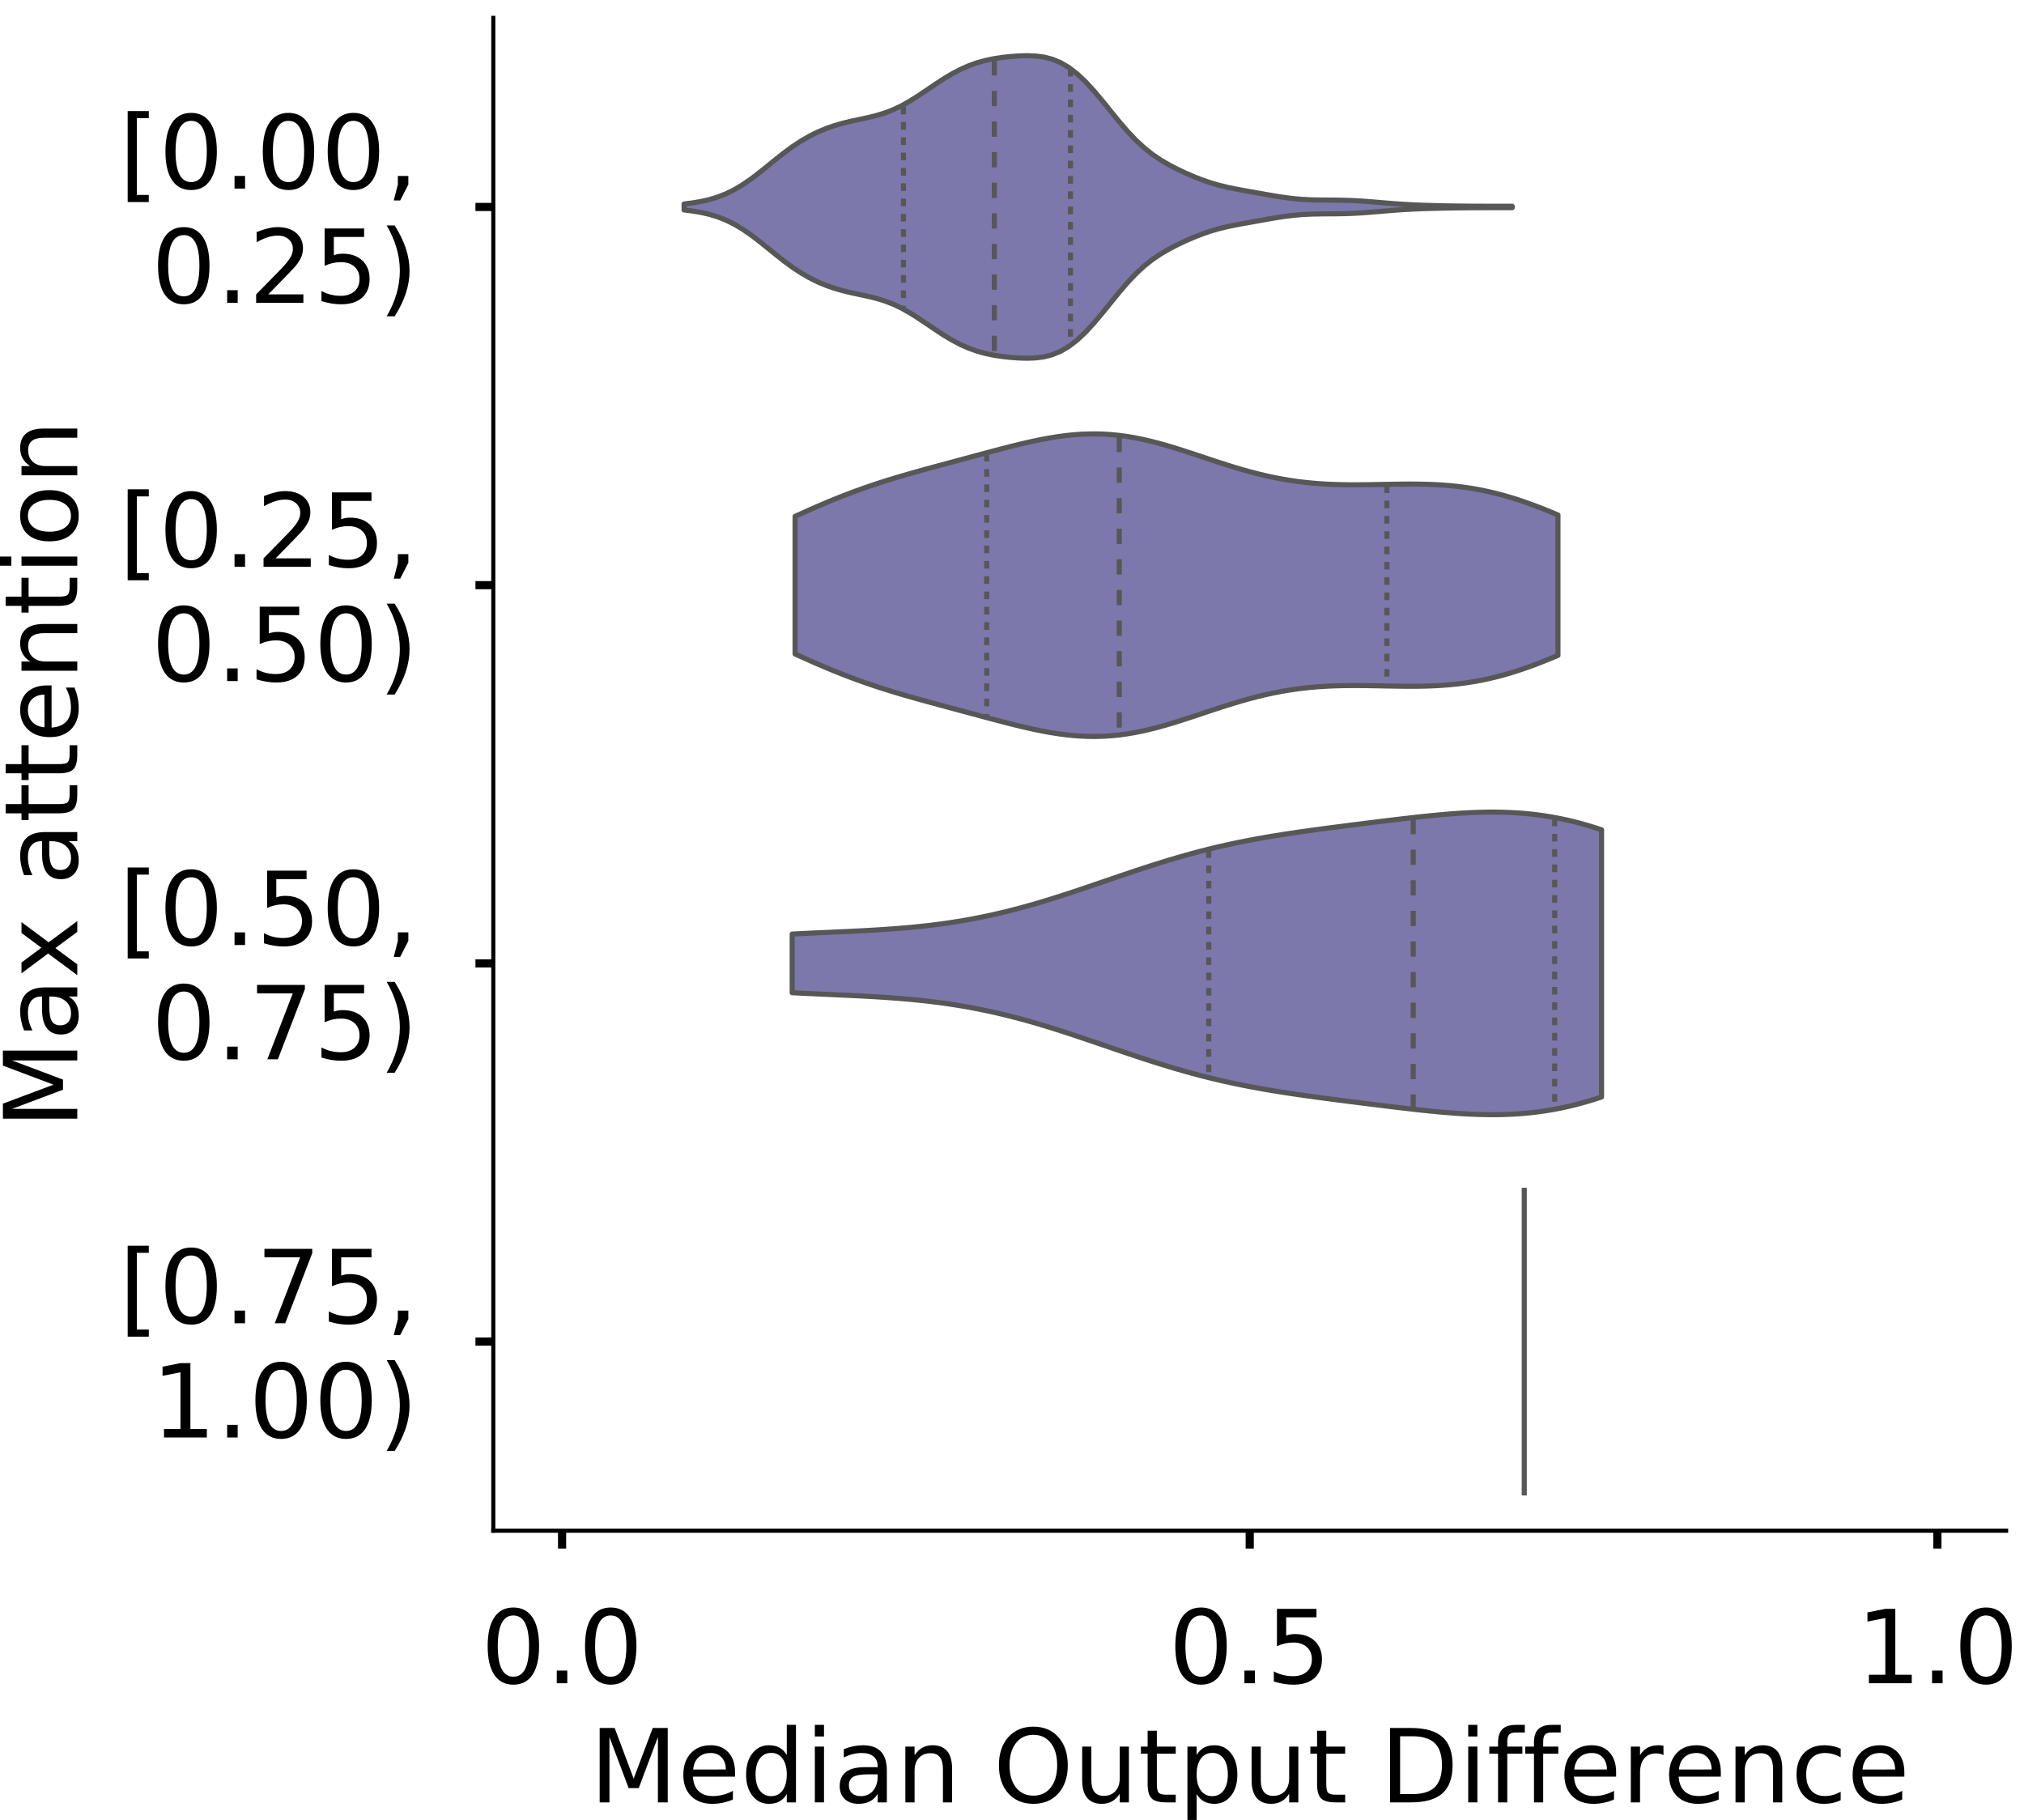 <?xml version="1.0" encoding="utf-8" standalone="no"?>
<!DOCTYPE svg PUBLIC "-//W3C//DTD SVG 1.1//EN"
  "http://www.w3.org/Graphics/SVG/1.1/DTD/svg11.dtd">
<!-- Created with matplotlib (https://matplotlib.org/) -->
<svg height="356.753pt" version="1.1" viewBox="0 0 396.753 356.753" width="396.753pt" xmlns="http://www.w3.org/2000/svg" xmlns:xlink="http://www.w3.org/1999/xlink">
 <defs>
  <style type="text/css">
*{stroke-linecap:butt;stroke-linejoin:round;}
  </style>
 </defs>
 <g id="figure_1">
  <g id="patch_1">
   <path d="M 0 356.753 
L 396.753 356.753 
L 396.753 0 
L 0 0 
z
" style="fill:#ffffff;"/>
  </g>
  <g id="axes_1">
   <g id="patch_2">
    <path d="M 96.7 300.053 
L 393.253 300.053 
L 393.253 3.5 
L 96.7 3.5 
z
" style="fill:#ffffff;"/>
   </g>
   <g id="PolyCollection_1">
    <defs>
     <path d="M 134.096 -315.594 
L 134.096 -316.774 
L 135.736 -316.978 
L 137.376 -317.253 
L 139.015 -317.624 
L 140.655 -318.118 
L 142.295 -318.76 
L 143.934 -319.567 
L 145.574 -320.541 
L 147.214 -321.669 
L 148.854 -322.917 
L 150.493 -324.236 
L 152.133 -325.568 
L 153.773 -326.856 
L 155.412 -328.055 
L 157.052 -329.134 
L 158.692 -330.08 
L 160.332 -330.892 
L 161.971 -331.576 
L 163.611 -332.145 
L 165.251 -332.614 
L 166.89 -333.008 
L 168.53 -333.359 
L 170.17 -333.712 
L 171.81 -334.115 
L 173.449 -334.615 
L 175.089 -335.247 
L 176.729 -336.027 
L 178.368 -336.948 
L 180.008 -337.982 
L 181.648 -339.082 
L 183.288 -340.195 
L 184.927 -341.268 
L 186.567 -342.254 
L 188.207 -343.121 
L 189.846 -343.851 
L 191.486 -344.439 
L 193.126 -344.895 
L 194.766 -345.237 
L 196.405 -345.49 
L 198.045 -345.672 
L 199.685 -345.792 
L 201.324 -345.839 
L 202.964 -345.782 
L 204.604 -345.573 
L 206.244 -345.157 
L 207.883 -344.485 
L 209.523 -343.523 
L 211.163 -342.26 
L 212.802 -340.715 
L 214.442 -338.933 
L 216.082 -336.983 
L 217.722 -334.954 
L 219.361 -332.94 
L 221.001 -331.031 
L 222.641 -329.295 
L 224.28 -327.774 
L 225.92 -326.473 
L 227.56 -325.367 
L 229.2 -324.412 
L 230.839 -323.565 
L 232.479 -322.793 
L 234.119 -322.085 
L 235.758 -321.446 
L 237.398 -320.888 
L 239.038 -320.416 
L 240.678 -320.023 
L 242.317 -319.689 
L 243.957 -319.386 
L 245.597 -319.095 
L 247.236 -318.802 
L 248.876 -318.511 
L 250.516 -318.235 
L 252.156 -317.992 
L 253.795 -317.799 
L 255.435 -317.665 
L 257.075 -317.585 
L 258.714 -317.549 
L 260.354 -317.537 
L 261.994 -317.525 
L 263.634 -317.495 
L 265.273 -317.436 
L 266.913 -317.343 
L 268.553 -317.222 
L 270.192 -317.085 
L 271.832 -316.946 
L 273.472 -316.816 
L 275.112 -316.704 
L 276.751 -316.612 
L 278.391 -316.54 
L 280.031 -316.485 
L 281.67 -316.441 
L 283.31 -316.406 
L 284.95 -316.378 
L 286.59 -316.356 
L 288.229 -316.34 
L 289.869 -316.331 
L 291.509 -316.327 
L 293.148 -316.326 
L 294.788 -316.324 
L 296.428 -316.319 
L 296.428 -316.049 
L 296.428 -316.049 
L 294.788 -316.044 
L 293.148 -316.042 
L 291.509 -316.041 
L 289.869 -316.037 
L 288.229 -316.028 
L 286.59 -316.013 
L 284.95 -315.99 
L 283.31 -315.962 
L 281.67 -315.927 
L 280.031 -315.884 
L 278.391 -315.828 
L 276.751 -315.756 
L 275.112 -315.664 
L 273.472 -315.552 
L 271.832 -315.422 
L 270.192 -315.283 
L 268.553 -315.146 
L 266.913 -315.026 
L 265.273 -314.933 
L 263.634 -314.873 
L 261.994 -314.843 
L 260.354 -314.832 
L 258.714 -314.819 
L 257.075 -314.783 
L 255.435 -314.704 
L 253.795 -314.569 
L 252.156 -314.376 
L 250.516 -314.133 
L 248.876 -313.858 
L 247.236 -313.566 
L 245.597 -313.274 
L 243.957 -312.982 
L 242.317 -312.68 
L 240.678 -312.345 
L 239.038 -311.952 
L 237.398 -311.481 
L 235.758 -310.923 
L 234.119 -310.284 
L 232.479 -309.576 
L 230.839 -308.803 
L 229.2 -307.956 
L 227.56 -307.002 
L 225.92 -305.895 
L 224.28 -304.594 
L 222.641 -303.073 
L 221.001 -301.338 
L 219.361 -299.428 
L 217.722 -297.414 
L 216.082 -295.385 
L 214.442 -293.436 
L 212.802 -291.653 
L 211.163 -290.108 
L 209.523 -288.846 
L 207.883 -287.883 
L 206.244 -287.211 
L 204.604 -286.796 
L 202.964 -286.586 
L 201.324 -286.529 
L 199.685 -286.576 
L 198.045 -286.696 
L 196.405 -286.878 
L 194.766 -287.131 
L 193.126 -287.473 
L 191.486 -287.929 
L 189.846 -288.518 
L 188.207 -289.247 
L 186.567 -290.114 
L 184.927 -291.101 
L 183.288 -292.173 
L 181.648 -293.286 
L 180.008 -294.387 
L 178.368 -295.42 
L 176.729 -296.342 
L 175.089 -297.122 
L 173.449 -297.754 
L 171.81 -298.253 
L 170.17 -298.656 
L 168.53 -299.009 
L 166.89 -299.361 
L 165.251 -299.754 
L 163.611 -300.223 
L 161.971 -300.792 
L 160.332 -301.477 
L 158.692 -302.289 
L 157.052 -303.235 
L 155.412 -304.314 
L 153.773 -305.513 
L 152.133 -306.801 
L 150.493 -308.133 
L 148.854 -309.451 
L 147.214 -310.699 
L 145.574 -311.827 
L 143.934 -312.802 
L 142.295 -313.608 
L 140.655 -314.251 
L 139.015 -314.745 
L 137.376 -315.116 
L 135.736 -315.39 
L 134.096 -315.594 
z
" id="m22ffd57ba3" style="stroke:#575757;"/>
    </defs>
    <g clip-path="url(#p0fd405459f)">
     <use style="fill:#7c78ab;stroke:#575757;" x="0" xlink:href="#m22ffd57ba3" y="356.753"/>
    </g>
   </g>
   <g id="PolyCollection_2">
    <defs>
     <path d="M 155.856 -228.561 
L 155.856 -255.531 
L 157.366 -256.216 
L 158.877 -256.891 
L 160.387 -257.551 
L 161.898 -258.195 
L 163.409 -258.821 
L 164.919 -259.426 
L 166.43 -260.01 
L 167.94 -260.572 
L 169.451 -261.113 
L 170.961 -261.632 
L 172.472 -262.131 
L 173.982 -262.611 
L 175.493 -263.074 
L 177.003 -263.522 
L 178.514 -263.958 
L 180.025 -264.383 
L 181.535 -264.801 
L 183.046 -265.213 
L 184.556 -265.622 
L 186.067 -266.029 
L 187.577 -266.435 
L 189.088 -266.841 
L 190.598 -267.248 
L 192.109 -267.654 
L 193.619 -268.059 
L 195.13 -268.46 
L 196.641 -268.855 
L 198.151 -269.242 
L 199.662 -269.615 
L 201.172 -269.972 
L 202.683 -270.308 
L 204.193 -270.618 
L 205.704 -270.897 
L 207.214 -271.142 
L 208.725 -271.347 
L 210.235 -271.509 
L 211.746 -271.623 
L 213.256 -271.688 
L 214.767 -271.701 
L 216.278 -271.661 
L 217.788 -271.566 
L 219.299 -271.417 
L 220.809 -271.216 
L 222.32 -270.965 
L 223.83 -270.666 
L 225.341 -270.323 
L 226.851 -269.94 
L 228.362 -269.523 
L 229.872 -269.076 
L 231.383 -268.606 
L 232.894 -268.119 
L 234.404 -267.62 
L 235.915 -267.116 
L 237.425 -266.612 
L 238.936 -266.115 
L 240.446 -265.63 
L 241.957 -265.161 
L 243.467 -264.713 
L 244.978 -264.29 
L 246.488 -263.896 
L 247.999 -263.532 
L 249.509 -263.201 
L 251.02 -262.905 
L 252.531 -262.644 
L 254.041 -262.418 
L 255.552 -262.227 
L 257.062 -262.07 
L 258.573 -261.945 
L 260.083 -261.851 
L 261.594 -261.785 
L 263.104 -261.744 
L 264.615 -261.724 
L 266.125 -261.723 
L 267.636 -261.735 
L 269.147 -261.758 
L 270.657 -261.786 
L 272.168 -261.816 
L 273.678 -261.842 
L 275.189 -261.86 
L 276.699 -261.866 
L 278.21 -261.854 
L 279.72 -261.821 
L 281.231 -261.763 
L 282.741 -261.676 
L 284.252 -261.556 
L 285.762 -261.401 
L 287.273 -261.208 
L 288.784 -260.974 
L 290.294 -260.7 
L 291.805 -260.383 
L 293.315 -260.025 
L 294.826 -259.624 
L 296.336 -259.183 
L 297.847 -258.702 
L 299.357 -258.184 
L 300.868 -257.633 
L 302.378 -257.05 
L 303.889 -256.44 
L 305.4 -255.807 
L 305.4 -228.284 
L 305.4 -228.284 
L 303.889 -227.651 
L 302.378 -227.042 
L 300.868 -226.459 
L 299.357 -225.907 
L 297.847 -225.39 
L 296.336 -224.909 
L 294.826 -224.468 
L 293.315 -224.067 
L 291.805 -223.708 
L 290.294 -223.392 
L 288.784 -223.117 
L 287.273 -222.884 
L 285.762 -222.691 
L 284.252 -222.536 
L 282.741 -222.416 
L 281.231 -222.329 
L 279.72 -222.27 
L 278.21 -222.238 
L 276.699 -222.226 
L 275.189 -222.232 
L 273.678 -222.25 
L 272.168 -222.276 
L 270.657 -222.305 
L 269.147 -222.334 
L 267.636 -222.356 
L 266.125 -222.369 
L 264.615 -222.368 
L 263.104 -222.348 
L 261.594 -222.307 
L 260.083 -222.24 
L 258.573 -222.146 
L 257.062 -222.022 
L 255.552 -221.865 
L 254.041 -221.674 
L 252.531 -221.448 
L 251.02 -221.187 
L 249.509 -220.891 
L 247.999 -220.56 
L 246.488 -220.196 
L 244.978 -219.801 
L 243.467 -219.379 
L 241.957 -218.931 
L 240.446 -218.462 
L 238.936 -217.976 
L 237.425 -217.479 
L 235.915 -216.976 
L 234.404 -216.472 
L 232.894 -215.973 
L 231.383 -215.485 
L 229.872 -215.015 
L 228.362 -214.569 
L 226.851 -214.151 
L 225.341 -213.769 
L 223.83 -213.426 
L 222.32 -213.127 
L 220.809 -212.875 
L 219.299 -212.674 
L 217.788 -212.526 
L 216.278 -212.431 
L 214.767 -212.391 
L 213.256 -212.403 
L 211.746 -212.468 
L 210.235 -212.583 
L 208.725 -212.745 
L 207.214 -212.95 
L 205.704 -213.195 
L 204.193 -213.474 
L 202.683 -213.784 
L 201.172 -214.12 
L 199.662 -214.477 
L 198.151 -214.85 
L 196.641 -215.236 
L 195.13 -215.632 
L 193.619 -216.033 
L 192.109 -216.438 
L 190.598 -216.844 
L 189.088 -217.25 
L 187.577 -217.657 
L 186.067 -218.063 
L 184.556 -218.47 
L 183.046 -218.879 
L 181.535 -219.291 
L 180.025 -219.708 
L 178.514 -220.134 
L 177.003 -220.57 
L 175.493 -221.018 
L 173.982 -221.481 
L 172.472 -221.961 
L 170.961 -222.46 
L 169.451 -222.979 
L 167.94 -223.52 
L 166.43 -224.082 
L 164.919 -224.666 
L 163.409 -225.271 
L 161.898 -225.897 
L 160.387 -226.541 
L 158.877 -227.201 
L 157.366 -227.876 
L 155.856 -228.561 
z
" id="m70424ecd6d" style="stroke:#575757;"/>
    </defs>
    <g clip-path="url(#p0fd405459f)">
     <use style="fill:#7c78ab;stroke:#575757;" x="0" xlink:href="#m70424ecd6d" y="356.753"/>
    </g>
   </g>
   <g id="PolyCollection_3">
    <defs>
     <path d="M 155.285 -162.16 
L 155.285 -173.655 
L 156.888 -173.736 
L 158.49 -173.813 
L 160.093 -173.888 
L 161.695 -173.961 
L 163.298 -174.033 
L 164.901 -174.106 
L 166.503 -174.181 
L 168.106 -174.259 
L 169.708 -174.343 
L 171.311 -174.434 
L 172.914 -174.533 
L 174.516 -174.642 
L 176.119 -174.762 
L 177.721 -174.896 
L 179.324 -175.045 
L 180.927 -175.21 
L 182.529 -175.393 
L 184.132 -175.595 
L 185.734 -175.817 
L 187.337 -176.061 
L 188.94 -176.326 
L 190.542 -176.613 
L 192.145 -176.924 
L 193.747 -177.257 
L 195.35 -177.614 
L 196.952 -177.993 
L 198.555 -178.394 
L 200.158 -178.817 
L 201.76 -179.26 
L 203.363 -179.722 
L 204.965 -180.201 
L 206.568 -180.697 
L 208.171 -181.206 
L 209.773 -181.728 
L 211.376 -182.26 
L 212.978 -182.8 
L 214.581 -183.345 
L 216.184 -183.893 
L 217.786 -184.442 
L 219.389 -184.989 
L 220.991 -185.532 
L 222.594 -186.069 
L 224.197 -186.597 
L 225.799 -187.115 
L 227.402 -187.621 
L 229.004 -188.113 
L 230.607 -188.589 
L 232.21 -189.049 
L 233.812 -189.491 
L 235.415 -189.915 
L 237.017 -190.32 
L 238.62 -190.706 
L 240.223 -191.073 
L 241.825 -191.422 
L 243.428 -191.753 
L 245.03 -192.067 
L 246.633 -192.364 
L 248.236 -192.647 
L 249.838 -192.915 
L 251.441 -193.171 
L 253.043 -193.416 
L 254.646 -193.652 
L 256.248 -193.879 
L 257.851 -194.1 
L 259.454 -194.315 
L 261.056 -194.526 
L 262.659 -194.733 
L 264.261 -194.938 
L 265.864 -195.142 
L 267.467 -195.343 
L 269.069 -195.543 
L 270.672 -195.742 
L 272.274 -195.938 
L 273.877 -196.131 
L 275.48 -196.32 
L 277.082 -196.503 
L 278.685 -196.679 
L 280.287 -196.846 
L 281.89 -197.001 
L 283.493 -197.143 
L 285.095 -197.269 
L 286.698 -197.376 
L 288.3 -197.462 
L 289.903 -197.523 
L 291.506 -197.558 
L 293.108 -197.563 
L 294.711 -197.536 
L 296.313 -197.474 
L 297.916 -197.376 
L 299.519 -197.239 
L 301.121 -197.062 
L 302.724 -196.843 
L 304.326 -196.581 
L 305.929 -196.275 
L 307.532 -195.926 
L 309.134 -195.533 
L 310.737 -195.096 
L 312.339 -194.617 
L 313.942 -194.097 
L 313.942 -141.718 
L 313.942 -141.718 
L 312.339 -141.198 
L 310.737 -140.719 
L 309.134 -140.282 
L 307.532 -139.889 
L 305.929 -139.54 
L 304.326 -139.234 
L 302.724 -138.972 
L 301.121 -138.753 
L 299.519 -138.576 
L 297.916 -138.439 
L 296.313 -138.341 
L 294.711 -138.279 
L 293.108 -138.252 
L 291.506 -138.257 
L 289.903 -138.292 
L 288.3 -138.353 
L 286.698 -138.439 
L 285.095 -138.546 
L 283.493 -138.672 
L 281.89 -138.814 
L 280.287 -138.969 
L 278.685 -139.136 
L 277.082 -139.312 
L 275.48 -139.495 
L 273.877 -139.684 
L 272.274 -139.877 
L 270.672 -140.073 
L 269.069 -140.272 
L 267.467 -140.472 
L 265.864 -140.673 
L 264.261 -140.877 
L 262.659 -141.082 
L 261.056 -141.289 
L 259.454 -141.5 
L 257.851 -141.715 
L 256.248 -141.936 
L 254.646 -142.163 
L 253.043 -142.399 
L 251.441 -142.644 
L 249.838 -142.9 
L 248.236 -143.168 
L 246.633 -143.451 
L 245.03 -143.748 
L 243.428 -144.062 
L 241.825 -144.393 
L 240.223 -144.742 
L 238.62 -145.109 
L 237.017 -145.495 
L 235.415 -145.9 
L 233.812 -146.324 
L 232.21 -146.766 
L 230.607 -147.226 
L 229.004 -147.702 
L 227.402 -148.194 
L 225.799 -148.7 
L 224.197 -149.218 
L 222.594 -149.746 
L 220.991 -150.283 
L 219.389 -150.826 
L 217.786 -151.373 
L 216.184 -151.922 
L 214.581 -152.47 
L 212.978 -153.015 
L 211.376 -153.555 
L 209.773 -154.087 
L 208.171 -154.609 
L 206.568 -155.118 
L 204.965 -155.614 
L 203.363 -156.093 
L 201.76 -156.555 
L 200.158 -156.998 
L 198.555 -157.421 
L 196.952 -157.822 
L 195.35 -158.201 
L 193.747 -158.558 
L 192.145 -158.891 
L 190.542 -159.202 
L 188.94 -159.489 
L 187.337 -159.754 
L 185.734 -159.998 
L 184.132 -160.22 
L 182.529 -160.422 
L 180.927 -160.605 
L 179.324 -160.77 
L 177.721 -160.919 
L 176.119 -161.053 
L 174.516 -161.173 
L 172.914 -161.282 
L 171.311 -161.381 
L 169.708 -161.472 
L 168.106 -161.556 
L 166.503 -161.634 
L 164.901 -161.709 
L 163.298 -161.782 
L 161.695 -161.854 
L 160.093 -161.927 
L 158.49 -162.002 
L 156.888 -162.079 
L 155.285 -162.16 
z
" id="m424878c442" style="stroke:#575757;"/>
    </defs>
    <g clip-path="url(#p0fd405459f)">
     <use style="fill:#7c78ab;stroke:#575757;" x="0" xlink:href="#m424878c442" y="356.753"/>
    </g>
   </g>
   <g id="patch_3">
    <path clip-path="url(#p0fd405459f)" d="M 110.18 40.569 
L 110.18 40.569 
L 110.18 40.569 
L 110.18 40.569 
z
" style="fill:#7c78ab;stroke:#575757;stroke-linejoin:miter;stroke-width:0.5;"/>
   </g>
   <g id="matplotlib.axis_1">
    <g id="xtick_1">
     <g id="line2d_1">
      <defs>
       <path d="M 0 0 
L 0 3.5 
" id="m61ef3a5bf8" style="stroke:#000000;stroke-width:1.6;"/>
      </defs>
      <g>
       <use style="stroke:#000000;stroke-width:1.6;" x="110.18" xlink:href="#m61ef3a5bf8" y="300.053"/>
      </g>
     </g>
     <g id="text_1">
      <!-- 0.0 -->
      <defs>
       <path d="M 31.781 66.406 
Q 24.172 66.406 20.328 58.906 
Q 16.5 51.422 16.5 36.375 
Q 16.5 21.391 20.328 13.891 
Q 24.172 6.391 31.781 6.391 
Q 39.453 6.391 43.281 13.891 
Q 47.125 21.391 47.125 36.375 
Q 47.125 51.422 43.281 58.906 
Q 39.453 66.406 31.781 66.406 
z
M 31.781 74.219 
Q 44.047 74.219 50.516 64.516 
Q 56.984 54.828 56.984 36.375 
Q 56.984 17.969 50.516 8.266 
Q 44.047 -1.422 31.781 -1.422 
Q 19.531 -1.422 13.062 8.266 
Q 6.594 17.969 6.594 36.375 
Q 6.594 54.828 13.062 64.516 
Q 19.531 74.219 31.781 74.219 
z
" id="DejaVuSans-48"/>
       <path d="M 10.688 12.406 
L 21 12.406 
L 21 0 
L 10.688 0 
z
" id="DejaVuSans-46"/>
      </defs>
      <g transform="translate(94.277 329.95)scale(0.2 -0.2)">
       <use xlink:href="#DejaVuSans-48"/>
       <use x="63.623" xlink:href="#DejaVuSans-46"/>
       <use x="95.41" xlink:href="#DejaVuSans-48"/>
      </g>
     </g>
    </g>
    <g id="xtick_2">
     <g id="line2d_2">
      <g>
       <use style="stroke:#000000;stroke-width:1.6;" x="244.977" xlink:href="#m61ef3a5bf8" y="300.053"/>
      </g>
     </g>
     <g id="text_2">
      <!-- 0.5 -->
      <defs>
       <path d="M 10.797 72.906 
L 49.516 72.906 
L 49.516 64.594 
L 19.828 64.594 
L 19.828 46.734 
Q 21.969 47.469 24.109 47.828 
Q 26.266 48.188 28.422 48.188 
Q 40.625 48.188 47.75 41.5 
Q 54.891 34.812 54.891 23.391 
Q 54.891 11.625 47.562 5.094 
Q 40.234 -1.422 26.906 -1.422 
Q 22.312 -1.422 17.547 -0.641 
Q 12.797 0.141 7.719 1.703 
L 7.719 11.625 
Q 12.109 9.234 16.797 8.062 
Q 21.484 6.891 26.703 6.891 
Q 35.156 6.891 40.078 11.328 
Q 45.016 15.766 45.016 23.391 
Q 45.016 31 40.078 35.438 
Q 35.156 39.891 26.703 39.891 
Q 22.75 39.891 18.812 39.016 
Q 14.891 38.141 10.797 36.281 
z
" id="DejaVuSans-53"/>
      </defs>
      <g transform="translate(229.074 329.95)scale(0.2 -0.2)">
       <use xlink:href="#DejaVuSans-48"/>
       <use x="63.623" xlink:href="#DejaVuSans-46"/>
       <use x="95.41" xlink:href="#DejaVuSans-53"/>
      </g>
     </g>
    </g>
    <g id="xtick_3">
     <g id="line2d_3">
      <g>
       <use style="stroke:#000000;stroke-width:1.6;" x="379.774" xlink:href="#m61ef3a5bf8" y="300.053"/>
      </g>
     </g>
     <g id="text_3">
      <!-- 1.0 -->
      <defs>
       <path d="M 12.406 8.297 
L 28.516 8.297 
L 28.516 63.922 
L 10.984 60.406 
L 10.984 69.391 
L 28.422 72.906 
L 38.281 72.906 
L 38.281 8.297 
L 54.391 8.297 
L 54.391 0 
L 12.406 0 
z
" id="DejaVuSans-49"/>
      </defs>
      <g transform="translate(363.871 329.95)scale(0.2 -0.2)">
       <use xlink:href="#DejaVuSans-49"/>
       <use x="63.623" xlink:href="#DejaVuSans-46"/>
       <use x="95.41" xlink:href="#DejaVuSans-48"/>
      </g>
     </g>
    </g>
    <g id="text_4">
     <!-- Median Output Difference -->
     <defs>
      <path d="M 9.812 72.906 
L 24.516 72.906 
L 43.109 23.297 
L 61.812 72.906 
L 76.516 72.906 
L 76.516 0 
L 66.891 0 
L 66.891 64.016 
L 48.094 14.016 
L 38.188 14.016 
L 19.391 64.016 
L 19.391 0 
L 9.812 0 
z
" id="DejaVuSans-77"/>
      <path d="M 56.203 29.594 
L 56.203 25.203 
L 14.891 25.203 
Q 15.484 15.922 20.484 11.062 
Q 25.484 6.203 34.422 6.203 
Q 39.594 6.203 44.453 7.469 
Q 49.312 8.734 54.109 11.281 
L 54.109 2.781 
Q 49.266 0.734 44.188 -0.344 
Q 39.109 -1.422 33.891 -1.422 
Q 20.797 -1.422 13.156 6.188 
Q 5.516 13.812 5.516 26.812 
Q 5.516 40.234 12.766 48.109 
Q 20.016 56 32.328 56 
Q 43.359 56 49.781 48.891 
Q 56.203 41.797 56.203 29.594 
z
M 47.219 32.234 
Q 47.125 39.594 43.094 43.984 
Q 39.062 48.391 32.422 48.391 
Q 24.906 48.391 20.391 44.141 
Q 15.875 39.891 15.188 32.172 
z
" id="DejaVuSans-101"/>
      <path d="M 45.406 46.391 
L 45.406 75.984 
L 54.391 75.984 
L 54.391 0 
L 45.406 0 
L 45.406 8.203 
Q 42.578 3.328 38.25 0.953 
Q 33.938 -1.422 27.875 -1.422 
Q 17.969 -1.422 11.734 6.484 
Q 5.516 14.406 5.516 27.297 
Q 5.516 40.188 11.734 48.094 
Q 17.969 56 27.875 56 
Q 33.938 56 38.25 53.625 
Q 42.578 51.266 45.406 46.391 
z
M 14.797 27.297 
Q 14.797 17.391 18.875 11.75 
Q 22.953 6.109 30.078 6.109 
Q 37.203 6.109 41.297 11.75 
Q 45.406 17.391 45.406 27.297 
Q 45.406 37.203 41.297 42.844 
Q 37.203 48.484 30.078 48.484 
Q 22.953 48.484 18.875 42.844 
Q 14.797 37.203 14.797 27.297 
z
" id="DejaVuSans-100"/>
      <path d="M 9.422 54.688 
L 18.406 54.688 
L 18.406 0 
L 9.422 0 
z
M 9.422 75.984 
L 18.406 75.984 
L 18.406 64.594 
L 9.422 64.594 
z
" id="DejaVuSans-105"/>
      <path d="M 34.281 27.484 
Q 23.391 27.484 19.188 25 
Q 14.984 22.516 14.984 16.5 
Q 14.984 11.719 18.141 8.906 
Q 21.297 6.109 26.703 6.109 
Q 34.188 6.109 38.703 11.406 
Q 43.219 16.703 43.219 25.484 
L 43.219 27.484 
z
M 52.203 31.203 
L 52.203 0 
L 43.219 0 
L 43.219 8.297 
Q 40.141 3.328 35.547 0.953 
Q 30.953 -1.422 24.312 -1.422 
Q 15.922 -1.422 10.953 3.297 
Q 6 8.016 6 15.922 
Q 6 25.141 12.172 29.828 
Q 18.359 34.516 30.609 34.516 
L 43.219 34.516 
L 43.219 35.406 
Q 43.219 41.609 39.141 45 
Q 35.062 48.391 27.688 48.391 
Q 23 48.391 18.547 47.266 
Q 14.109 46.141 10.016 43.891 
L 10.016 52.203 
Q 14.938 54.109 19.578 55.047 
Q 24.219 56 28.609 56 
Q 40.484 56 46.344 49.844 
Q 52.203 43.703 52.203 31.203 
z
" id="DejaVuSans-97"/>
      <path d="M 54.891 33.016 
L 54.891 0 
L 45.906 0 
L 45.906 32.719 
Q 45.906 40.484 42.875 44.328 
Q 39.844 48.188 33.797 48.188 
Q 26.516 48.188 22.312 43.547 
Q 18.109 38.922 18.109 30.906 
L 18.109 0 
L 9.078 0 
L 9.078 54.688 
L 18.109 54.688 
L 18.109 46.188 
Q 21.344 51.125 25.703 53.562 
Q 30.078 56 35.797 56 
Q 45.219 56 50.047 50.172 
Q 54.891 44.344 54.891 33.016 
z
" id="DejaVuSans-110"/>
      <path id="DejaVuSans-32"/>
      <path d="M 39.406 66.219 
Q 28.656 66.219 22.328 58.203 
Q 16.016 50.203 16.016 36.375 
Q 16.016 22.609 22.328 14.594 
Q 28.656 6.594 39.406 6.594 
Q 50.141 6.594 56.422 14.594 
Q 62.703 22.609 62.703 36.375 
Q 62.703 50.203 56.422 58.203 
Q 50.141 66.219 39.406 66.219 
z
M 39.406 74.219 
Q 54.734 74.219 63.906 63.938 
Q 73.094 53.656 73.094 36.375 
Q 73.094 19.141 63.906 8.859 
Q 54.734 -1.422 39.406 -1.422 
Q 24.031 -1.422 14.812 8.828 
Q 5.609 19.094 5.609 36.375 
Q 5.609 53.656 14.812 63.938 
Q 24.031 74.219 39.406 74.219 
z
" id="DejaVuSans-79"/>
      <path d="M 8.5 21.578 
L 8.5 54.688 
L 17.484 54.688 
L 17.484 21.922 
Q 17.484 14.156 20.5 10.266 
Q 23.531 6.391 29.594 6.391 
Q 36.859 6.391 41.078 11.031 
Q 45.312 15.672 45.312 23.688 
L 45.312 54.688 
L 54.297 54.688 
L 54.297 0 
L 45.312 0 
L 45.312 8.406 
Q 42.047 3.422 37.719 1 
Q 33.406 -1.422 27.688 -1.422 
Q 18.266 -1.422 13.375 4.438 
Q 8.5 10.297 8.5 21.578 
z
M 31.109 56 
z
" id="DejaVuSans-117"/>
      <path d="M 18.312 70.219 
L 18.312 54.688 
L 36.812 54.688 
L 36.812 47.703 
L 18.312 47.703 
L 18.312 18.016 
Q 18.312 11.328 20.141 9.422 
Q 21.969 7.516 27.594 7.516 
L 36.812 7.516 
L 36.812 0 
L 27.594 0 
Q 17.188 0 13.234 3.875 
Q 9.281 7.766 9.281 18.016 
L 9.281 47.703 
L 2.688 47.703 
L 2.688 54.688 
L 9.281 54.688 
L 9.281 70.219 
z
" id="DejaVuSans-116"/>
      <path d="M 18.109 8.203 
L 18.109 -20.797 
L 9.078 -20.797 
L 9.078 54.688 
L 18.109 54.688 
L 18.109 46.391 
Q 20.953 51.266 25.266 53.625 
Q 29.594 56 35.594 56 
Q 45.562 56 51.781 48.094 
Q 58.016 40.188 58.016 27.297 
Q 58.016 14.406 51.781 6.484 
Q 45.562 -1.422 35.594 -1.422 
Q 29.594 -1.422 25.266 0.953 
Q 20.953 3.328 18.109 8.203 
z
M 48.688 27.297 
Q 48.688 37.203 44.609 42.844 
Q 40.531 48.484 33.406 48.484 
Q 26.266 48.484 22.188 42.844 
Q 18.109 37.203 18.109 27.297 
Q 18.109 17.391 22.188 11.75 
Q 26.266 6.109 33.406 6.109 
Q 40.531 6.109 44.609 11.75 
Q 48.688 17.391 48.688 27.297 
z
" id="DejaVuSans-112"/>
      <path d="M 19.672 64.797 
L 19.672 8.109 
L 31.594 8.109 
Q 46.688 8.109 53.688 14.938 
Q 60.688 21.781 60.688 36.531 
Q 60.688 51.172 53.688 57.984 
Q 46.688 64.797 31.594 64.797 
z
M 9.812 72.906 
L 30.078 72.906 
Q 51.266 72.906 61.172 64.094 
Q 71.094 55.281 71.094 36.531 
Q 71.094 17.672 61.125 8.828 
Q 51.172 0 30.078 0 
L 9.812 0 
z
" id="DejaVuSans-68"/>
      <path d="M 37.109 75.984 
L 37.109 68.5 
L 28.516 68.5 
Q 23.688 68.5 21.797 66.547 
Q 19.922 64.594 19.922 59.516 
L 19.922 54.688 
L 34.719 54.688 
L 34.719 47.703 
L 19.922 47.703 
L 19.922 0 
L 10.891 0 
L 10.891 47.703 
L 2.297 47.703 
L 2.297 54.688 
L 10.891 54.688 
L 10.891 58.5 
Q 10.891 67.625 15.141 71.797 
Q 19.391 75.984 28.609 75.984 
z
" id="DejaVuSans-102"/>
      <path d="M 41.109 46.297 
Q 39.594 47.172 37.812 47.578 
Q 36.031 48 33.891 48 
Q 26.266 48 22.188 43.047 
Q 18.109 38.094 18.109 28.812 
L 18.109 0 
L 9.078 0 
L 9.078 54.688 
L 18.109 54.688 
L 18.109 46.188 
Q 20.953 51.172 25.484 53.578 
Q 30.031 56 36.531 56 
Q 37.453 56 38.578 55.875 
Q 39.703 55.766 41.062 55.516 
z
" id="DejaVuSans-114"/>
      <path d="M 48.781 52.594 
L 48.781 44.188 
Q 44.969 46.297 41.141 47.344 
Q 37.312 48.391 33.406 48.391 
Q 24.656 48.391 19.812 42.844 
Q 14.984 37.312 14.984 27.297 
Q 14.984 17.281 19.812 11.734 
Q 24.656 6.203 33.406 6.203 
Q 37.312 6.203 41.141 7.25 
Q 44.969 8.297 48.781 10.406 
L 48.781 2.094 
Q 45.016 0.344 40.984 -0.531 
Q 36.969 -1.422 32.422 -1.422 
Q 20.062 -1.422 12.781 6.344 
Q 5.516 14.109 5.516 27.297 
Q 5.516 40.672 12.859 48.328 
Q 20.219 56 33.016 56 
Q 37.156 56 41.109 55.141 
Q 45.062 54.297 48.781 52.594 
z
" id="DejaVuSans-99"/>
     </defs>
     <g transform="translate(115.589 353.306)scale(0.2 -0.2)">
      <use xlink:href="#DejaVuSans-77"/>
      <use x="86.279" xlink:href="#DejaVuSans-101"/>
      <use x="147.803" xlink:href="#DejaVuSans-100"/>
      <use x="211.279" xlink:href="#DejaVuSans-105"/>
      <use x="239.062" xlink:href="#DejaVuSans-97"/>
      <use x="300.342" xlink:href="#DejaVuSans-110"/>
      <use x="363.721" xlink:href="#DejaVuSans-32"/>
      <use x="395.508" xlink:href="#DejaVuSans-79"/>
      <use x="474.219" xlink:href="#DejaVuSans-117"/>
      <use x="537.598" xlink:href="#DejaVuSans-116"/>
      <use x="576.807" xlink:href="#DejaVuSans-112"/>
      <use x="640.283" xlink:href="#DejaVuSans-117"/>
      <use x="703.662" xlink:href="#DejaVuSans-116"/>
      <use x="742.871" xlink:href="#DejaVuSans-32"/>
      <use x="774.658" xlink:href="#DejaVuSans-68"/>
      <use x="851.66" xlink:href="#DejaVuSans-105"/>
      <use x="879.443" xlink:href="#DejaVuSans-102"/>
      <use x="914.648" xlink:href="#DejaVuSans-102"/>
      <use x="949.854" xlink:href="#DejaVuSans-101"/>
      <use x="1011.377" xlink:href="#DejaVuSans-114"/>
      <use x="1052.459" xlink:href="#DejaVuSans-101"/>
      <use x="1113.982" xlink:href="#DejaVuSans-110"/>
      <use x="1177.361" xlink:href="#DejaVuSans-99"/>
      <use x="1232.342" xlink:href="#DejaVuSans-101"/>
     </g>
    </g>
   </g>
   <g id="matplotlib.axis_2">
    <g id="ytick_1">
     <g id="line2d_4">
      <defs>
       <path d="M 0 0 
L -3.5 0 
" id="m82e2e4f6d1" style="stroke:#000000;stroke-width:1.6;"/>
      </defs>
      <g>
       <use style="stroke:#000000;stroke-width:1.6;" x="96.7" xlink:href="#m82e2e4f6d1" y="40.569"/>
      </g>
     </g>
     <g id="text_5">
      <!-- [0.00, -->
      <defs>
       <path d="M 8.594 75.984 
L 29.297 75.984 
L 29.297 69 
L 17.578 69 
L 17.578 -6.203 
L 29.297 -6.203 
L 29.297 -13.188 
L 8.594 -13.188 
z
" id="DejaVuSans-91"/>
       <path d="M 11.719 12.406 
L 22.016 12.406 
L 22.016 4 
L 14.016 -11.625 
L 7.719 -11.625 
L 11.719 4 
z
" id="DejaVuSans-44"/>
      </defs>
      <g transform="translate(23.309 36.97)scale(0.2 -0.2)">
       <use xlink:href="#DejaVuSans-91"/>
       <use x="39.014" xlink:href="#DejaVuSans-48"/>
       <use x="102.637" xlink:href="#DejaVuSans-46"/>
       <use x="134.424" xlink:href="#DejaVuSans-48"/>
       <use x="198.047" xlink:href="#DejaVuSans-48"/>
       <use x="261.67" xlink:href="#DejaVuSans-44"/>
      </g>
      <!-- 0.25) -->
      <defs>
       <path d="M 19.188 8.297 
L 53.609 8.297 
L 53.609 0 
L 7.328 0 
L 7.328 8.297 
Q 12.938 14.109 22.625 23.891 
Q 32.328 33.688 34.812 36.531 
Q 39.547 41.844 41.422 45.531 
Q 43.312 49.219 43.312 52.781 
Q 43.312 58.594 39.234 62.25 
Q 35.156 65.922 28.609 65.922 
Q 23.969 65.922 18.812 64.312 
Q 13.672 62.703 7.812 59.422 
L 7.812 69.391 
Q 13.766 71.781 18.938 73 
Q 24.125 74.219 28.422 74.219 
Q 39.75 74.219 46.484 68.547 
Q 53.219 62.891 53.219 53.422 
Q 53.219 48.922 51.531 44.891 
Q 49.859 40.875 45.406 35.406 
Q 44.188 33.984 37.641 27.219 
Q 31.109 20.453 19.188 8.297 
z
" id="DejaVuSans-50"/>
       <path d="M 8.016 75.875 
L 15.828 75.875 
Q 23.141 64.359 26.781 53.312 
Q 30.422 42.281 30.422 31.391 
Q 30.422 20.453 26.781 9.375 
Q 23.141 -1.703 15.828 -13.188 
L 8.016 -13.188 
Q 14.5 -2 17.703 9.062 
Q 20.906 20.125 20.906 31.391 
Q 20.906 42.672 17.703 53.656 
Q 14.5 64.656 8.016 75.875 
z
" id="DejaVuSans-41"/>
      </defs>
      <g transform="translate(29.666 59.365)scale(0.2 -0.2)">
       <use xlink:href="#DejaVuSans-48"/>
       <use x="63.623" xlink:href="#DejaVuSans-46"/>
       <use x="95.41" xlink:href="#DejaVuSans-50"/>
       <use x="159.033" xlink:href="#DejaVuSans-53"/>
       <use x="222.656" xlink:href="#DejaVuSans-41"/>
      </g>
     </g>
    </g>
    <g id="ytick_2">
     <g id="line2d_5">
      <g>
       <use style="stroke:#000000;stroke-width:1.6;" x="96.7" xlink:href="#m82e2e4f6d1" y="114.707"/>
      </g>
     </g>
     <g id="text_6">
      <!-- [0.25, -->
      <g transform="translate(23.309 111.108)scale(0.2 -0.2)">
       <use xlink:href="#DejaVuSans-91"/>
       <use x="39.014" xlink:href="#DejaVuSans-48"/>
       <use x="102.637" xlink:href="#DejaVuSans-46"/>
       <use x="134.424" xlink:href="#DejaVuSans-50"/>
       <use x="198.047" xlink:href="#DejaVuSans-53"/>
       <use x="261.67" xlink:href="#DejaVuSans-44"/>
      </g>
      <!-- 0.50) -->
      <g transform="translate(29.666 133.504)scale(0.2 -0.2)">
       <use xlink:href="#DejaVuSans-48"/>
       <use x="63.623" xlink:href="#DejaVuSans-46"/>
       <use x="95.41" xlink:href="#DejaVuSans-53"/>
       <use x="159.033" xlink:href="#DejaVuSans-48"/>
       <use x="222.656" xlink:href="#DejaVuSans-41"/>
      </g>
     </g>
    </g>
    <g id="ytick_3">
     <g id="line2d_6">
      <g>
       <use style="stroke:#000000;stroke-width:1.6;" x="96.7" xlink:href="#m82e2e4f6d1" y="188.846"/>
      </g>
     </g>
     <g id="text_7">
      <!-- [0.50, -->
      <g transform="translate(23.309 185.246)scale(0.2 -0.2)">
       <use xlink:href="#DejaVuSans-91"/>
       <use x="39.014" xlink:href="#DejaVuSans-48"/>
       <use x="102.637" xlink:href="#DejaVuSans-46"/>
       <use x="134.424" xlink:href="#DejaVuSans-53"/>
       <use x="198.047" xlink:href="#DejaVuSans-48"/>
       <use x="261.67" xlink:href="#DejaVuSans-44"/>
      </g>
      <!-- 0.75) -->
      <defs>
       <path d="M 8.203 72.906 
L 55.078 72.906 
L 55.078 68.703 
L 28.609 0 
L 18.312 0 
L 43.219 64.594 
L 8.203 64.594 
z
" id="DejaVuSans-55"/>
      </defs>
      <g transform="translate(29.666 207.642)scale(0.2 -0.2)">
       <use xlink:href="#DejaVuSans-48"/>
       <use x="63.623" xlink:href="#DejaVuSans-46"/>
       <use x="95.41" xlink:href="#DejaVuSans-55"/>
       <use x="159.033" xlink:href="#DejaVuSans-53"/>
       <use x="222.656" xlink:href="#DejaVuSans-41"/>
      </g>
     </g>
    </g>
    <g id="ytick_4">
     <g id="line2d_7">
      <g>
       <use style="stroke:#000000;stroke-width:1.6;" x="96.7" xlink:href="#m82e2e4f6d1" y="262.984"/>
      </g>
     </g>
     <g id="text_8">
      <!-- [0.75, -->
      <g transform="translate(23.309 259.385)scale(0.2 -0.2)">
       <use xlink:href="#DejaVuSans-91"/>
       <use x="39.014" xlink:href="#DejaVuSans-48"/>
       <use x="102.637" xlink:href="#DejaVuSans-46"/>
       <use x="134.424" xlink:href="#DejaVuSans-55"/>
       <use x="198.047" xlink:href="#DejaVuSans-53"/>
       <use x="261.67" xlink:href="#DejaVuSans-44"/>
      </g>
      <!-- 1.00) -->
      <g transform="translate(29.666 281.78)scale(0.2 -0.2)">
       <use xlink:href="#DejaVuSans-49"/>
       <use x="63.623" xlink:href="#DejaVuSans-46"/>
       <use x="95.41" xlink:href="#DejaVuSans-48"/>
       <use x="159.033" xlink:href="#DejaVuSans-48"/>
       <use x="222.656" xlink:href="#DejaVuSans-41"/>
      </g>
     </g>
    </g>
    <g id="text_9">
     <!-- Max attention -->
     <defs>
      <path d="M 54.891 54.688 
L 35.109 28.078 
L 55.906 0 
L 45.312 0 
L 29.391 21.484 
L 13.484 0 
L 2.875 0 
L 24.125 28.609 
L 4.688 54.688 
L 15.281 54.688 
L 29.781 35.203 
L 44.281 54.688 
z
" id="DejaVuSans-120"/>
      <path d="M 30.609 48.391 
Q 23.391 48.391 19.188 42.75 
Q 14.984 37.109 14.984 27.297 
Q 14.984 17.484 19.156 11.844 
Q 23.344 6.203 30.609 6.203 
Q 37.797 6.203 41.984 11.859 
Q 46.188 17.531 46.188 27.297 
Q 46.188 37.016 41.984 42.703 
Q 37.797 48.391 30.609 48.391 
z
M 30.609 56 
Q 42.328 56 49.016 48.375 
Q 55.719 40.766 55.719 27.297 
Q 55.719 13.875 49.016 6.219 
Q 42.328 -1.422 30.609 -1.422 
Q 18.844 -1.422 12.172 6.219 
Q 5.516 13.875 5.516 27.297 
Q 5.516 40.766 12.172 48.375 
Q 18.844 56 30.609 56 
z
" id="DejaVuSans-111"/>
     </defs>
     <g transform="translate(15.15 221.244)rotate(-90)scale(0.2 -0.2)">
      <use xlink:href="#DejaVuSans-77"/>
      <use x="86.279" xlink:href="#DejaVuSans-97"/>
      <use x="147.559" xlink:href="#DejaVuSans-120"/>
      <use x="206.738" xlink:href="#DejaVuSans-32"/>
      <use x="238.525" xlink:href="#DejaVuSans-97"/>
      <use x="299.805" xlink:href="#DejaVuSans-116"/>
      <use x="339.014" xlink:href="#DejaVuSans-116"/>
      <use x="378.223" xlink:href="#DejaVuSans-101"/>
      <use x="439.746" xlink:href="#DejaVuSans-110"/>
      <use x="503.125" xlink:href="#DejaVuSans-116"/>
      <use x="542.334" xlink:href="#DejaVuSans-105"/>
      <use x="570.117" xlink:href="#DejaVuSans-111"/>
      <use x="631.299" xlink:href="#DejaVuSans-110"/>
     </g>
    </g>
   </g>
   <g id="line2d_8">
    <path clip-path="url(#p0fd405459f)" d="M 177.098 20.925 
L 177.098 60.213 
" style="fill:none;stroke:#575757;stroke-dasharray:1.5,1.5;stroke-dashoffset:0;"/>
   </g>
   <g id="line2d_9">
    <path clip-path="url(#p0fd405459f)" d="M 194.915 11.806 
L 194.915 69.332 
" style="fill:none;stroke:#575757;stroke-dasharray:3,3;stroke-dashoffset:0;"/>
   </g>
   <g id="line2d_10">
    <path clip-path="url(#p0fd405459f)" d="M 209.833 13.504 
L 209.833 67.634 
" style="fill:none;stroke:#575757;stroke-dasharray:1.5,1.5;stroke-dashoffset:0;"/>
   </g>
   <g id="line2d_11">
    <path clip-path="url(#p0fd405459f)" d="M 193.421 88.955 
L 193.421 140.46 
" style="fill:none;stroke:#575757;stroke-dasharray:1.5,1.5;stroke-dashoffset:0;"/>
   </g>
   <g id="line2d_12">
    <path clip-path="url(#p0fd405459f)" d="M 219.401 85.63 
L 219.401 143.785 
" style="fill:none;stroke:#575757;stroke-dasharray:3,3;stroke-dashoffset:0;"/>
   </g>
   <g id="line2d_13">
    <path clip-path="url(#p0fd405459f)" d="M 271.864 95.135 
L 271.864 134.28 
" style="fill:none;stroke:#575757;stroke-dasharray:1.5,1.5;stroke-dashoffset:0;"/>
   </g>
   <g id="line2d_14">
    <path clip-path="url(#p0fd405459f)" d="M 236.946 166.658 
L 236.946 211.034 
" style="fill:none;stroke:#575757;stroke-dasharray:1.5,1.5;stroke-dashoffset:0;"/>
   </g>
   <g id="line2d_15">
    <path clip-path="url(#p0fd405459f)" d="M 277.025 160.536 
L 277.025 217.155 
" style="fill:none;stroke:#575757;stroke-dasharray:3,3;stroke-dashoffset:0;"/>
   </g>
   <g id="line2d_16">
    <path clip-path="url(#p0fd405459f)" d="M 304.758 160.459 
L 304.758 217.232 
" style="fill:none;stroke:#575757;stroke-dasharray:1.5,1.5;stroke-dashoffset:0;"/>
   </g>
   <g id="line2d_17">
    <path clip-path="url(#p0fd405459f)" d="M 298.79 233.329 
L 298.79 292.639 
" style="fill:none;stroke:#575757;stroke-linecap:square;"/>
   </g>
   <g id="patch_4">
    <path d="M 96.7 300.053 
L 96.7 3.5 
" style="fill:none;stroke:#000000;stroke-linecap:square;stroke-linejoin:miter;stroke-width:0.8;"/>
   </g>
   <g id="patch_5">
    <path d="M 96.7 300.053 
L 393.253 300.053 
" style="fill:none;stroke:#000000;stroke-linecap:square;stroke-linejoin:miter;stroke-width:0.8;"/>
   </g>
  </g>
 </g>
 <defs>
  <clipPath id="p0fd405459f">
   <rect height="296.553" width="296.553" x="96.7" y="3.5"/>
  </clipPath>
 </defs>
</svg>
